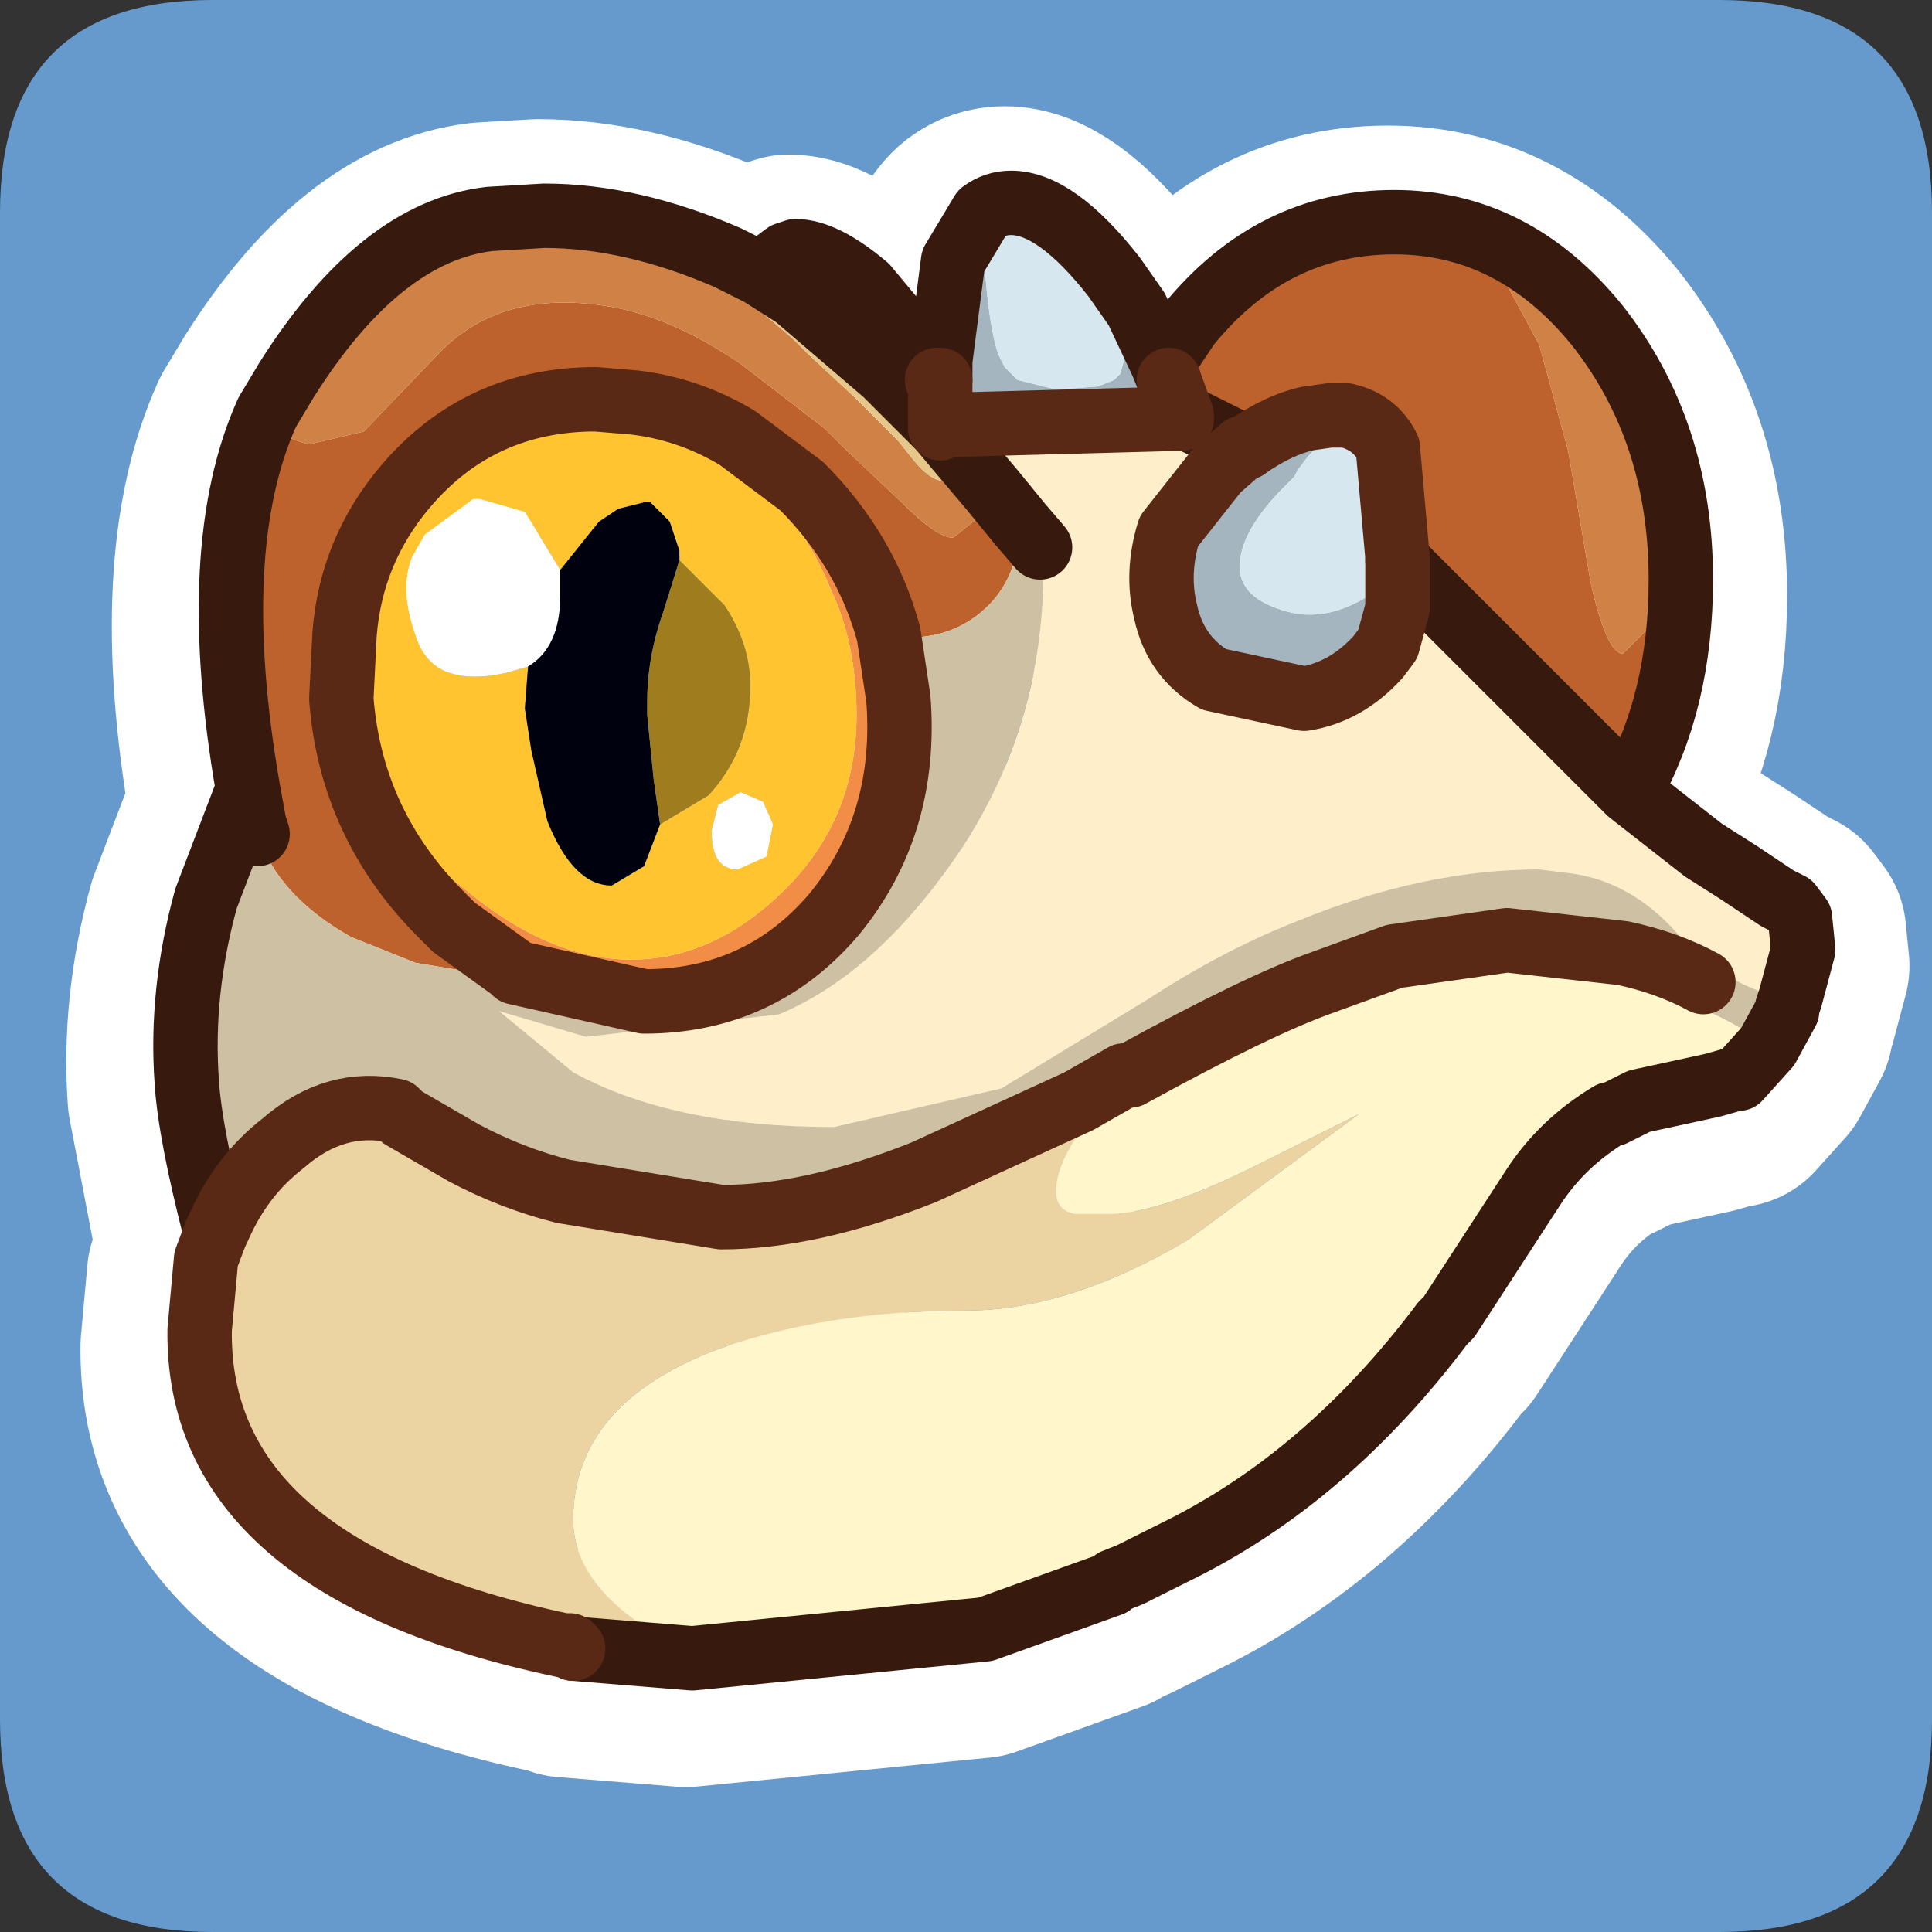 <?xml version="1.0" encoding="UTF-8" standalone="no"?>
<svg xmlns:ffdec="https://www.free-decompiler.com/flash" xmlns:xlink="http://www.w3.org/1999/xlink" ffdec:objectType="frame" height="30.0px" width="30.0px" xmlns="http://www.w3.org/2000/svg">
  <rect width="100%" height="100%" fill="#333333" stroke="none"/>
  <g transform="matrix(1.0, 0.0, 0.0, 1.0, 0.0, 0.0)">
    <use ffdec:characterId="1" height="30.0" transform="matrix(1.0, 0.0, 0.0, 1.0, 0.0, 0.0)" width="30.0" xlink:href="#shape0"/>
  </g>
  <defs>
    <g id="shape0" transform="matrix(1.0, 0.0, 0.0, 1.0, 0.0, 0.0)">
      <path d="M0.0 0.0 L30.0 0.0 30.0 30.0 0.0 30.0 0.0 0.0" fill="#33cc66" fill-opacity="0.0" fill-rule="evenodd" stroke="none"/>
      <path d="M26.7 0.0 Q30.0 0.0 30.0 3.3 L30.0 26.7 Q30.0 30.0 26.7 30.0 L3.3 30.0 Q0.0 30.0 0.0 26.7 L0.0 3.3 Q0.0 0.0 3.3 0.0 L26.7 0.0" fill="#6699cc" fill-rule="evenodd" stroke="none"/>
      <path d="M25.2 12.55 L26.35 13.45 26.9 13.8 27.5 14.2 27.7 14.3 27.85 14.5 27.9 15.0 27.7 15.75 27.65 15.9 27.65 15.95 27.35 16.5 26.9 17.0 26.85 17.0 26.5 17.1 25.35 17.35 24.95 17.55 24.9 17.55 Q24.15 18.0 23.7 18.7 L22.4 20.7 22.3 20.8 Q20.5 23.2 18.15 24.35 L17.45 24.7 Q17.35 24.7 17.2 24.8 L17.15 24.85 15.2 25.55 10.65 26.0 8.8 25.85 8.75 25.8 8.65 25.8 Q2.95 24.6 3.0 20.9 L3.1 19.8 3.25 19.4 2.8 17.05 Q2.7 15.65 3.1 14.2 L3.75 12.5 Q3.1 8.75 4.05 6.65 L4.35 6.15 Q5.8 3.85 7.5 3.65 L8.35 3.6 Q9.7 3.6 11.2 4.25 L11.7 4.5 12.1 4.2 12.25 4.15 Q12.7 4.15 13.35 4.7 L14.1 5.6 14.3 5.8 14.5 5.85 14.7 4.3 Q14.9 3.75 15.15 3.55 15.35 3.4 15.6 3.4 16.3 3.4 17.2 4.55 L17.55 5.05 17.95 5.9 18.35 5.3 Q19.65 3.7 21.55 3.7 23.4 3.7 24.7 5.3 26.0 6.95 26.0 9.25 26.0 11.15 25.2 12.55 L23.85 11.2 21.6 8.95 21.6 9.15 21.6 9.7 21.45 10.25 21.3 10.45 Q20.8 11.0 20.15 11.1 L18.75 10.8 Q18.15 10.45 18.0 9.75 17.85 9.15 18.05 8.5 L18.8 7.55 19.2 7.2 19.25 7.2 18.25 6.7 18.25 6.75 14.55 6.85 14.5 6.9 14.75 7.2 15.3 7.85 15.75 8.4 16.05 8.75 M19.25 7.2 Q19.75 6.85 20.2 6.75 L20.55 6.7 20.8 6.7 21.45 7.2 21.6 8.9 21.6 8.95 M14.3 5.8 L14.45 6.15 14.5 6.2 14.5 6.15 14.5 5.85 M17.95 5.9 L18.05 6.15 18.25 6.7 M14.55 6.85 L14.5 6.8 14.5 6.2 M13.7 10.1 Q13.35 8.8 12.35 7.8 L11.35 7.05 Q10.6 6.6 9.75 6.5 L9.15 6.45 Q7.35 6.45 6.2 7.8 5.35 8.8 5.25 10.1 L5.2 11.1 Q5.35 13.05 6.75 14.45 L6.95 14.65 7.9 15.35 Q8.8 15.8 9.9 15.8 11.7 15.8 12.85 14.45 14.0 13.05 13.85 11.1 L13.7 10.1 M11.7 4.5 L12.25 4.85 13.65 6.05 14.5 6.9 M3.25 19.4 L3.3 19.3 Q3.65 18.5 4.3 18.0 5.1 17.3 6.05 17.5 L6.15 17.6 7.1 18.15 Q7.85 18.55 8.65 18.75 L11.1 19.15 Q12.5 19.15 14.25 18.45 L16.65 17.35 17.35 16.95 17.45 16.95 Q19.45 15.85 20.45 15.5 L21.55 15.1 23.3 14.85 25.1 15.05 26.35 15.5 M3.85 13.05 L3.75 12.5" fill="none" stroke="#ffffff" stroke-linecap="round" stroke-linejoin="round" stroke-width="3.5"/>
      <path d="M25.35 6.4 L24.3 4.95 Q23.5 4.1 23.25 4.15 L23.9 5.35 24.35 7.0 24.7 9.05 Q24.95 10.15 25.2 10.15 L25.65 9.7 25.8 8.75 25.65 7.7 25.35 6.4 M18.05 5.65 L18.45 5.05 Q19.75 3.45 21.65 3.45 23.5 3.45 24.8 5.05 26.1 6.7 26.1 9.0 26.1 10.9 25.3 12.3 L23.95 10.95 21.7 8.7 21.7 8.65 21.55 6.95 Q21.35 6.55 20.9 6.45 L20.65 6.45 20.3 6.5 Q19.85 6.6 19.35 6.95 L18.35 6.45 18.15 5.9 18.05 5.65 M3.85 12.25 Q3.2 8.5 4.15 6.4 4.2 6.75 4.8 6.9 L5.65 6.7 6.85 5.45 Q7.8 4.5 9.4 4.75 10.4 4.9 11.5 5.65 L12.8 6.65 13.1 6.95 14.0 7.8 Q14.55 8.35 14.8 8.35 L15.3 7.95 15.4 7.6 15.85 8.15 Q15.8 8.95 15.35 9.4 14.85 9.9 14.1 9.9 L13.8 9.85 Q13.45 8.55 12.45 7.55 L11.45 6.8 Q10.7 6.35 9.85 6.25 L9.25 6.2 Q7.45 6.2 6.3 7.55 5.45 8.55 5.35 9.85 L5.3 10.85 Q5.45 12.8 6.85 14.2 L7.05 14.4 7.95 15.05 7.35 15.1 6.45 14.95 5.45 14.55 Q4.3 13.9 4.0 12.95 L3.95 12.8 3.85 12.25" fill="#bd622d" fill-rule="evenodd" stroke="none"/>
      <path d="M25.35 6.4 L25.65 7.7 25.8 8.75 25.65 9.7 25.2 10.15 Q24.95 10.15 24.7 9.05 L24.35 7.0 23.9 5.35 23.25 4.15 Q23.5 4.1 24.3 4.95 L25.35 6.4 M4.15 6.4 L4.45 5.9 Q5.9 3.6 7.6 3.4 L8.45 3.35 Q10.3 3.75 11.65 4.7 L12.3 5.25 12.55 5.5 13.25 6.15 13.95 6.85 14.15 7.1 Q14.5 7.55 14.75 7.45 15.0 7.3 14.85 6.95 L15.4 7.6 15.3 7.95 14.8 8.35 Q14.55 8.35 14.0 7.8 L13.1 6.95 12.8 6.65 11.5 5.65 Q10.4 4.9 9.4 4.75 7.8 4.5 6.85 5.45 L5.65 6.7 4.8 6.9 Q4.2 6.75 4.15 6.4" fill="#d08146" fill-rule="evenodd" stroke="none"/>
      <path d="M18.35 6.45 L19.35 6.95 19.3 6.95 18.9 7.3 18.15 8.25 Q17.95 8.9 18.1 9.5 18.25 10.2 18.85 10.55 L20.25 10.85 Q20.9 10.75 21.4 10.2 L21.55 10.0 21.7 9.45 21.7 8.9 21.7 8.7 23.95 10.95 25.3 12.3 26.45 13.2 27.0 13.55 27.6 13.95 27.8 14.05 27.95 14.25 28.0 14.75 27.8 15.5 Q26.9 15.4 26.05 14.5 25.3 13.65 24.3 13.55 L23.9 13.5 Q22.1 13.5 20.15 14.3 19.0 14.75 17.85 15.5 L15.55 16.9 12.95 17.5 Q10.45 17.5 8.9 16.65 L7.75 15.7 9.1 16.1 12.1 15.75 Q13.65 15.1 14.95 13.15 16.15 11.3 16.2 9.05 L16.15 8.5 15.85 8.15 15.4 7.6 14.85 6.95 14.6 6.65 14.65 6.6 18.35 6.5 18.35 6.45 M14.4 5.55 L14.6 5.6 14.6 5.9 14.6 5.95 14.55 5.9 14.4 5.55" fill="#feeeca" fill-rule="evenodd" stroke="none"/>
      <path d="M18.05 5.65 L18.15 5.9 18.35 6.45 18.35 6.5 14.65 6.6 14.6 6.65 13.75 5.8 13.95 5.6 13.95 5.55 13.7 5.0 13.45 4.45 14.2 5.35 14.4 5.55 14.55 5.9 14.6 5.95 14.6 5.9 14.6 5.6 14.8 4.05 15.25 3.3 Q15.3 4.9 15.5 5.5 L15.6 5.7 15.8 5.9 16.4 6.05 17.05 6.0 17.3 5.9 17.4 5.8 17.65 4.8 18.05 5.65 M19.35 6.95 Q19.85 6.6 20.3 6.5 L20.65 6.45 20.9 6.45 20.3 7.1 20.15 7.3 20.1 7.4 19.95 7.55 Q19.25 8.25 19.25 8.8 19.25 9.3 20.0 9.5 20.75 9.7 21.6 9.0 L21.7 8.9 21.7 9.45 21.55 10.0 21.4 10.2 Q20.9 10.75 20.25 10.85 L18.85 10.55 Q18.25 10.2 18.1 9.5 17.95 8.9 18.15 8.25 L18.9 7.3 19.3 6.95 19.35 6.95 M11.8 4.25 L12.2 3.95 12.35 4.6 11.8 4.25 M14.6 5.95 L14.6 6.55 14.65 6.6 14.6 6.55 14.6 5.95" fill="#a4b5bf" fill-rule="evenodd" stroke="none"/>
      <path d="M20.9 6.45 Q21.35 6.55 21.55 6.95 L21.7 8.65 21.7 8.7 21.7 8.9 21.6 9.0 Q20.75 9.7 20.0 9.5 19.25 9.3 19.25 8.8 19.25 8.25 19.95 7.55 L20.1 7.4 20.15 7.3 20.3 7.1 20.9 6.45 M12.2 3.95 L12.35 3.9 Q12.8 3.9 13.45 4.45 L13.7 5.0 13.95 5.55 13.95 5.6 13.75 5.8 12.35 4.6 12.2 3.95 M15.25 3.3 Q15.45 3.15 15.7 3.15 16.4 3.15 17.3 4.3 L17.65 4.8 17.4 5.8 17.3 5.9 17.05 6.0 16.4 6.05 15.8 5.9 15.6 5.7 15.5 5.5 Q15.3 4.9 15.25 3.3" fill="#d6e7ef" fill-rule="evenodd" stroke="none"/>
      <path d="M8.45 3.35 Q9.8 3.35 11.3 4.0 L11.8 4.25 12.35 4.6 13.75 5.8 14.6 6.65 14.85 6.95 Q15.0 7.3 14.75 7.45 14.5 7.55 14.15 7.1 L13.95 6.85 13.25 6.15 12.55 5.5 12.3 5.25 11.65 4.7 Q10.3 3.75 8.45 3.35" fill="#e6c689" fill-rule="evenodd" stroke="none"/>
      <path d="M27.8 15.5 L27.75 15.65 27.75 15.7 27.45 16.25 Q26.6 15.6 25.25 15.3 L22.35 14.8 21.65 14.85 20.55 15.25 Q19.55 15.6 17.55 16.7 L17.45 16.7 16.75 17.1 14.35 18.2 Q12.6 18.9 11.2 18.9 L8.75 18.5 Q7.95 18.3 7.2 17.9 L6.25 17.35 6.15 17.25 Q5.2 17.05 4.4 17.75 3.75 18.25 3.4 19.05 L3.35 19.15 Q2.95 17.6 2.9 16.8 2.8 15.4 3.2 13.95 L3.85 12.25 3.95 12.8 4.0 12.95 Q4.3 13.9 5.45 14.55 L6.45 14.95 7.35 15.1 7.95 15.05 8.0 15.1 10.0 15.55 Q11.8 15.55 12.95 14.2 14.1 12.8 13.95 10.85 L13.8 9.85 14.1 9.9 Q14.85 9.9 15.35 9.4 15.8 8.95 15.85 8.15 L16.15 8.5 16.2 9.05 Q16.15 11.3 14.95 13.15 13.65 15.1 12.1 15.75 L9.1 16.1 7.75 15.7 8.9 16.65 Q10.45 17.5 12.95 17.5 L15.55 16.9 17.85 15.5 Q19.0 14.75 20.15 14.3 22.1 13.5 23.9 13.5 L24.3 13.55 Q25.3 13.65 26.05 14.5 26.9 15.4 27.8 15.5 M26.45 15.25 Q25.9 14.95 25.2 14.8 L23.4 14.6 21.65 14.85 23.4 14.6 25.2 14.8 Q25.9 14.95 26.45 15.25" fill="#cec0a3" fill-rule="evenodd" stroke="none"/>
      <path d="M13.8 9.85 L13.95 10.85 Q14.1 12.8 12.95 14.2 11.8 15.55 10.0 15.55 L8.0 15.1 7.95 15.05 7.05 14.4 6.85 14.2 Q5.45 12.8 5.3 10.85 L5.35 9.85 Q5.45 8.55 6.3 7.55 7.45 6.2 9.25 6.2 L9.85 6.25 Q10.7 6.35 11.45 6.8 L12.45 7.55 Q13.45 8.55 13.8 9.85 M9.05 6.6 L8.9 6.6 Q7.8 6.65 7.05 7.35 6.3 8.05 5.95 8.85 L5.85 9.25 Q5.6 10.0 5.7 11.1 5.8 12.45 6.9 13.55 L7.15 13.75 Q8.5 14.9 9.8 14.9 11.1 14.9 12.2 13.8 13.3 12.7 13.3 11.1 13.3 10.0 12.9 9.15 12.55 8.3 12.05 7.8 L11.0 7.1 10.8 6.95 Q10.1 6.55 9.05 6.6" fill="#f28d47" fill-rule="evenodd" stroke="none"/>
      <path d="M27.45 16.25 L27.0 16.75 26.95 16.75 26.6 16.85 25.45 17.1 25.05 17.3 25.0 17.3 Q24.25 17.75 23.8 18.45 L22.5 20.45 22.4 20.55 Q20.6 22.95 18.25 24.1 L17.55 24.45 17.3 24.55 17.25 24.6 15.3 25.3 10.75 25.75 9.85 25.15 Q8.9 24.45 8.9 23.6 8.9 21.8 11.15 20.95 12.85 20.35 15.0 20.35 16.6 20.35 18.45 19.25 L21.1 17.3 19.5 18.1 Q18.0 18.85 17.2 18.85 L16.7 18.85 Q16.4 18.8 16.4 18.5 16.4 17.8 17.55 16.7 19.55 15.6 20.55 15.25 L21.65 14.85 22.35 14.8 25.25 15.3 Q26.6 15.6 27.45 16.25" fill="#fff6cb" fill-rule="evenodd" stroke="none"/>
      <path d="M10.75 25.75 L8.9 25.6 8.85 25.55 8.75 25.55 Q3.05 24.35 3.1 20.65 L3.2 19.55 3.35 19.15 3.4 19.05 Q3.75 18.25 4.4 17.75 5.2 17.05 6.15 17.25 L6.25 17.35 7.2 17.9 Q7.95 18.3 8.75 18.5 L11.2 18.9 Q12.6 18.9 14.35 18.2 L16.75 17.1 17.45 16.7 17.55 16.7 Q16.4 17.8 16.4 18.5 16.4 18.8 16.7 18.85 L17.2 18.85 Q18.0 18.85 19.5 18.1 L21.1 17.3 18.45 19.25 Q16.6 20.35 15.0 20.35 12.85 20.35 11.15 20.95 8.9 21.8 8.9 23.6 8.9 24.45 9.85 25.15 L10.75 25.75" fill="#ebd4a2" fill-rule="evenodd" stroke="none"/>
      <path d="M9.05 6.6 Q10.1 6.55 10.8 6.95 L11.0 7.1 12.05 7.8 Q12.55 8.3 12.9 9.15 13.3 10.0 13.3 11.1 13.3 12.7 12.2 13.8 11.1 14.9 9.8 14.9 8.5 14.9 7.15 13.75 L6.9 13.55 Q5.8 12.45 5.7 11.1 5.6 10.0 5.85 9.25 L5.95 8.85 Q6.3 8.05 7.05 7.35 7.8 6.65 8.9 6.6 L9.05 6.6 M8.7 8.85 L8.15 7.95 7.45 7.75 7.35 7.75 6.6 8.3 6.4 8.65 Q6.2 9.15 6.45 9.85 6.7 10.7 7.85 10.45 L8.2 10.35 8.15 11.0 8.25 11.65 8.5 12.75 Q8.9 13.75 9.5 13.75 L10.0 13.45 10.25 12.8 11.0 12.35 Q11.65 11.65 11.65 10.65 11.65 10.0 11.25 9.4 L10.55 8.7 10.55 8.55 10.4 8.1 10.1 7.8 10.0 7.8 9.6 7.9 9.3 8.1 8.7 8.85 M11.15 12.5 L11.05 12.9 Q11.05 13.5 11.45 13.5 L11.9 13.3 12.0 12.8 11.85 12.45 11.5 12.3 11.15 12.5" fill="#ffc430" fill-rule="evenodd" stroke="none"/>
      <path d="M8.2 10.35 L7.85 10.45 Q6.7 10.7 6.45 9.85 6.2 9.15 6.4 8.65 L6.6 8.3 7.35 7.75 7.45 7.75 8.15 7.95 8.7 8.85 8.7 9.15 8.7 9.25 Q8.7 10.05 8.2 10.35 M11.15 12.5 L11.5 12.3 11.85 12.45 12.0 12.8 11.9 13.3 11.45 13.5 Q11.05 13.5 11.05 12.9 L11.15 12.5" fill="#ffffff" fill-rule="evenodd" stroke="none"/>
      <path d="M8.7 8.85 L9.3 8.1 9.6 7.9 10.0 7.8 10.1 7.8 10.4 8.1 10.55 8.55 10.55 8.7 10.3 9.5 Q10.05 10.2 10.05 10.9 L10.05 11.1 10.15 12.1 10.25 12.8 10.0 13.45 9.5 13.75 Q8.9 13.75 8.5 12.75 L8.25 11.65 8.15 11.0 8.2 10.35 Q8.7 10.05 8.7 9.25 L8.7 9.15 8.7 8.85" fill="#00010e" fill-rule="evenodd" stroke="none"/>
      <path d="M10.55 8.7 L11.25 9.4 Q11.65 10.0 11.65 10.65 11.65 11.65 11.0 12.35 L10.25 12.8 10.15 12.1 10.05 11.1 10.05 10.9 Q10.05 10.2 10.3 9.5 L10.55 8.7" fill="#9f7c1e" fill-rule="evenodd" stroke="none"/>
      <path d="M25.3 12.3 Q26.1 10.9 26.1 9.0 26.1 6.7 24.8 5.05 23.5 3.45 21.65 3.45 19.75 3.45 18.45 5.05 L18.05 5.65 18.15 5.9 M18.35 6.45 L19.35 6.95 M21.7 8.7 L23.95 10.95 25.3 12.3 26.45 13.2 27.0 13.55 27.6 13.95 27.8 14.05 27.95 14.25 28.0 14.75 27.8 15.5 27.75 15.65 27.75 15.7 27.45 16.25 27.0 16.75 26.95 16.75 26.6 16.85 25.45 17.1 25.05 17.3 25.0 17.3 Q24.25 17.75 23.8 18.45 L22.5 20.45 22.4 20.55 Q20.6 22.95 18.25 24.1 L17.55 24.45 17.3 24.55 17.25 24.6 15.3 25.3 10.75 25.75 8.9 25.6 M3.35 19.15 Q2.95 17.6 2.9 16.8 2.8 15.4 3.2 13.95 L3.85 12.25 Q3.2 8.5 4.15 6.4 L4.45 5.9 Q5.9 3.6 7.6 3.4 L8.45 3.35 Q9.8 3.35 11.3 4.0 L11.8 4.25 12.2 3.95 12.35 3.9 Q12.8 3.9 13.45 4.45 L14.2 5.35 14.4 5.55 14.6 5.6 14.8 4.05 15.25 3.3 Q15.45 3.15 15.7 3.15 16.4 3.15 17.3 4.3 L17.65 4.8 18.05 5.65 M14.6 5.9 L14.6 5.6 M14.4 5.55 L14.55 5.9 M14.6 6.65 L14.85 6.95 15.4 7.6 15.85 8.15 16.15 8.5 M13.75 5.8 L14.6 6.65 M4.0 12.95 L3.95 12.8 3.85 12.25 M11.8 4.25 L12.35 4.6 13.75 5.8" fill="none" stroke="#371a0d" stroke-linecap="round" stroke-linejoin="round" stroke-width="1.0"/>
      <path d="M18.15 5.9 L18.35 6.45 18.35 6.5 14.65 6.6 14.6 6.65 M19.35 6.95 Q19.85 6.6 20.3 6.5 L20.65 6.45 20.9 6.45 Q21.35 6.55 21.55 6.95 L21.7 8.65 21.7 8.7 21.7 8.9 21.7 9.45 21.55 10.0 21.4 10.2 Q20.9 10.75 20.25 10.85 L18.85 10.55 Q18.25 10.2 18.1 9.5 17.95 8.9 18.15 8.25 L18.9 7.3 19.3 6.95 19.35 6.95 M8.9 25.6 L8.85 25.55 8.75 25.55 Q3.05 24.35 3.1 20.65 L3.2 19.55 3.35 19.15 3.4 19.05 Q3.75 18.25 4.4 17.75 5.2 17.05 6.15 17.25 L6.25 17.35 7.2 17.9 Q7.95 18.3 8.75 18.5 L11.2 18.9 Q12.6 18.9 14.35 18.2 L16.75 17.1 17.45 16.7 17.55 16.7 Q19.55 15.6 20.55 15.25 L21.65 14.85 23.4 14.6 25.2 14.8 Q25.9 14.95 26.45 15.25 M14.55 5.9 L14.6 5.95 14.6 5.9 M14.65 6.6 L14.6 6.55 14.6 5.95 M13.8 9.85 L13.95 10.85 Q14.1 12.8 12.95 14.2 11.8 15.55 10.0 15.55 L8.0 15.1 M13.8 9.85 Q13.45 8.55 12.45 7.55 L11.45 6.8 Q10.7 6.35 9.85 6.25 L9.25 6.2 Q7.45 6.2 6.3 7.55 5.45 8.55 5.35 9.85 L5.3 10.85 Q5.45 12.8 6.85 14.2 L7.05 14.4 7.95 15.05" fill="none" stroke="#592915" stroke-linecap="round" stroke-linejoin="round" stroke-width="1.0"/>
    </g>
  </defs>
</svg>
